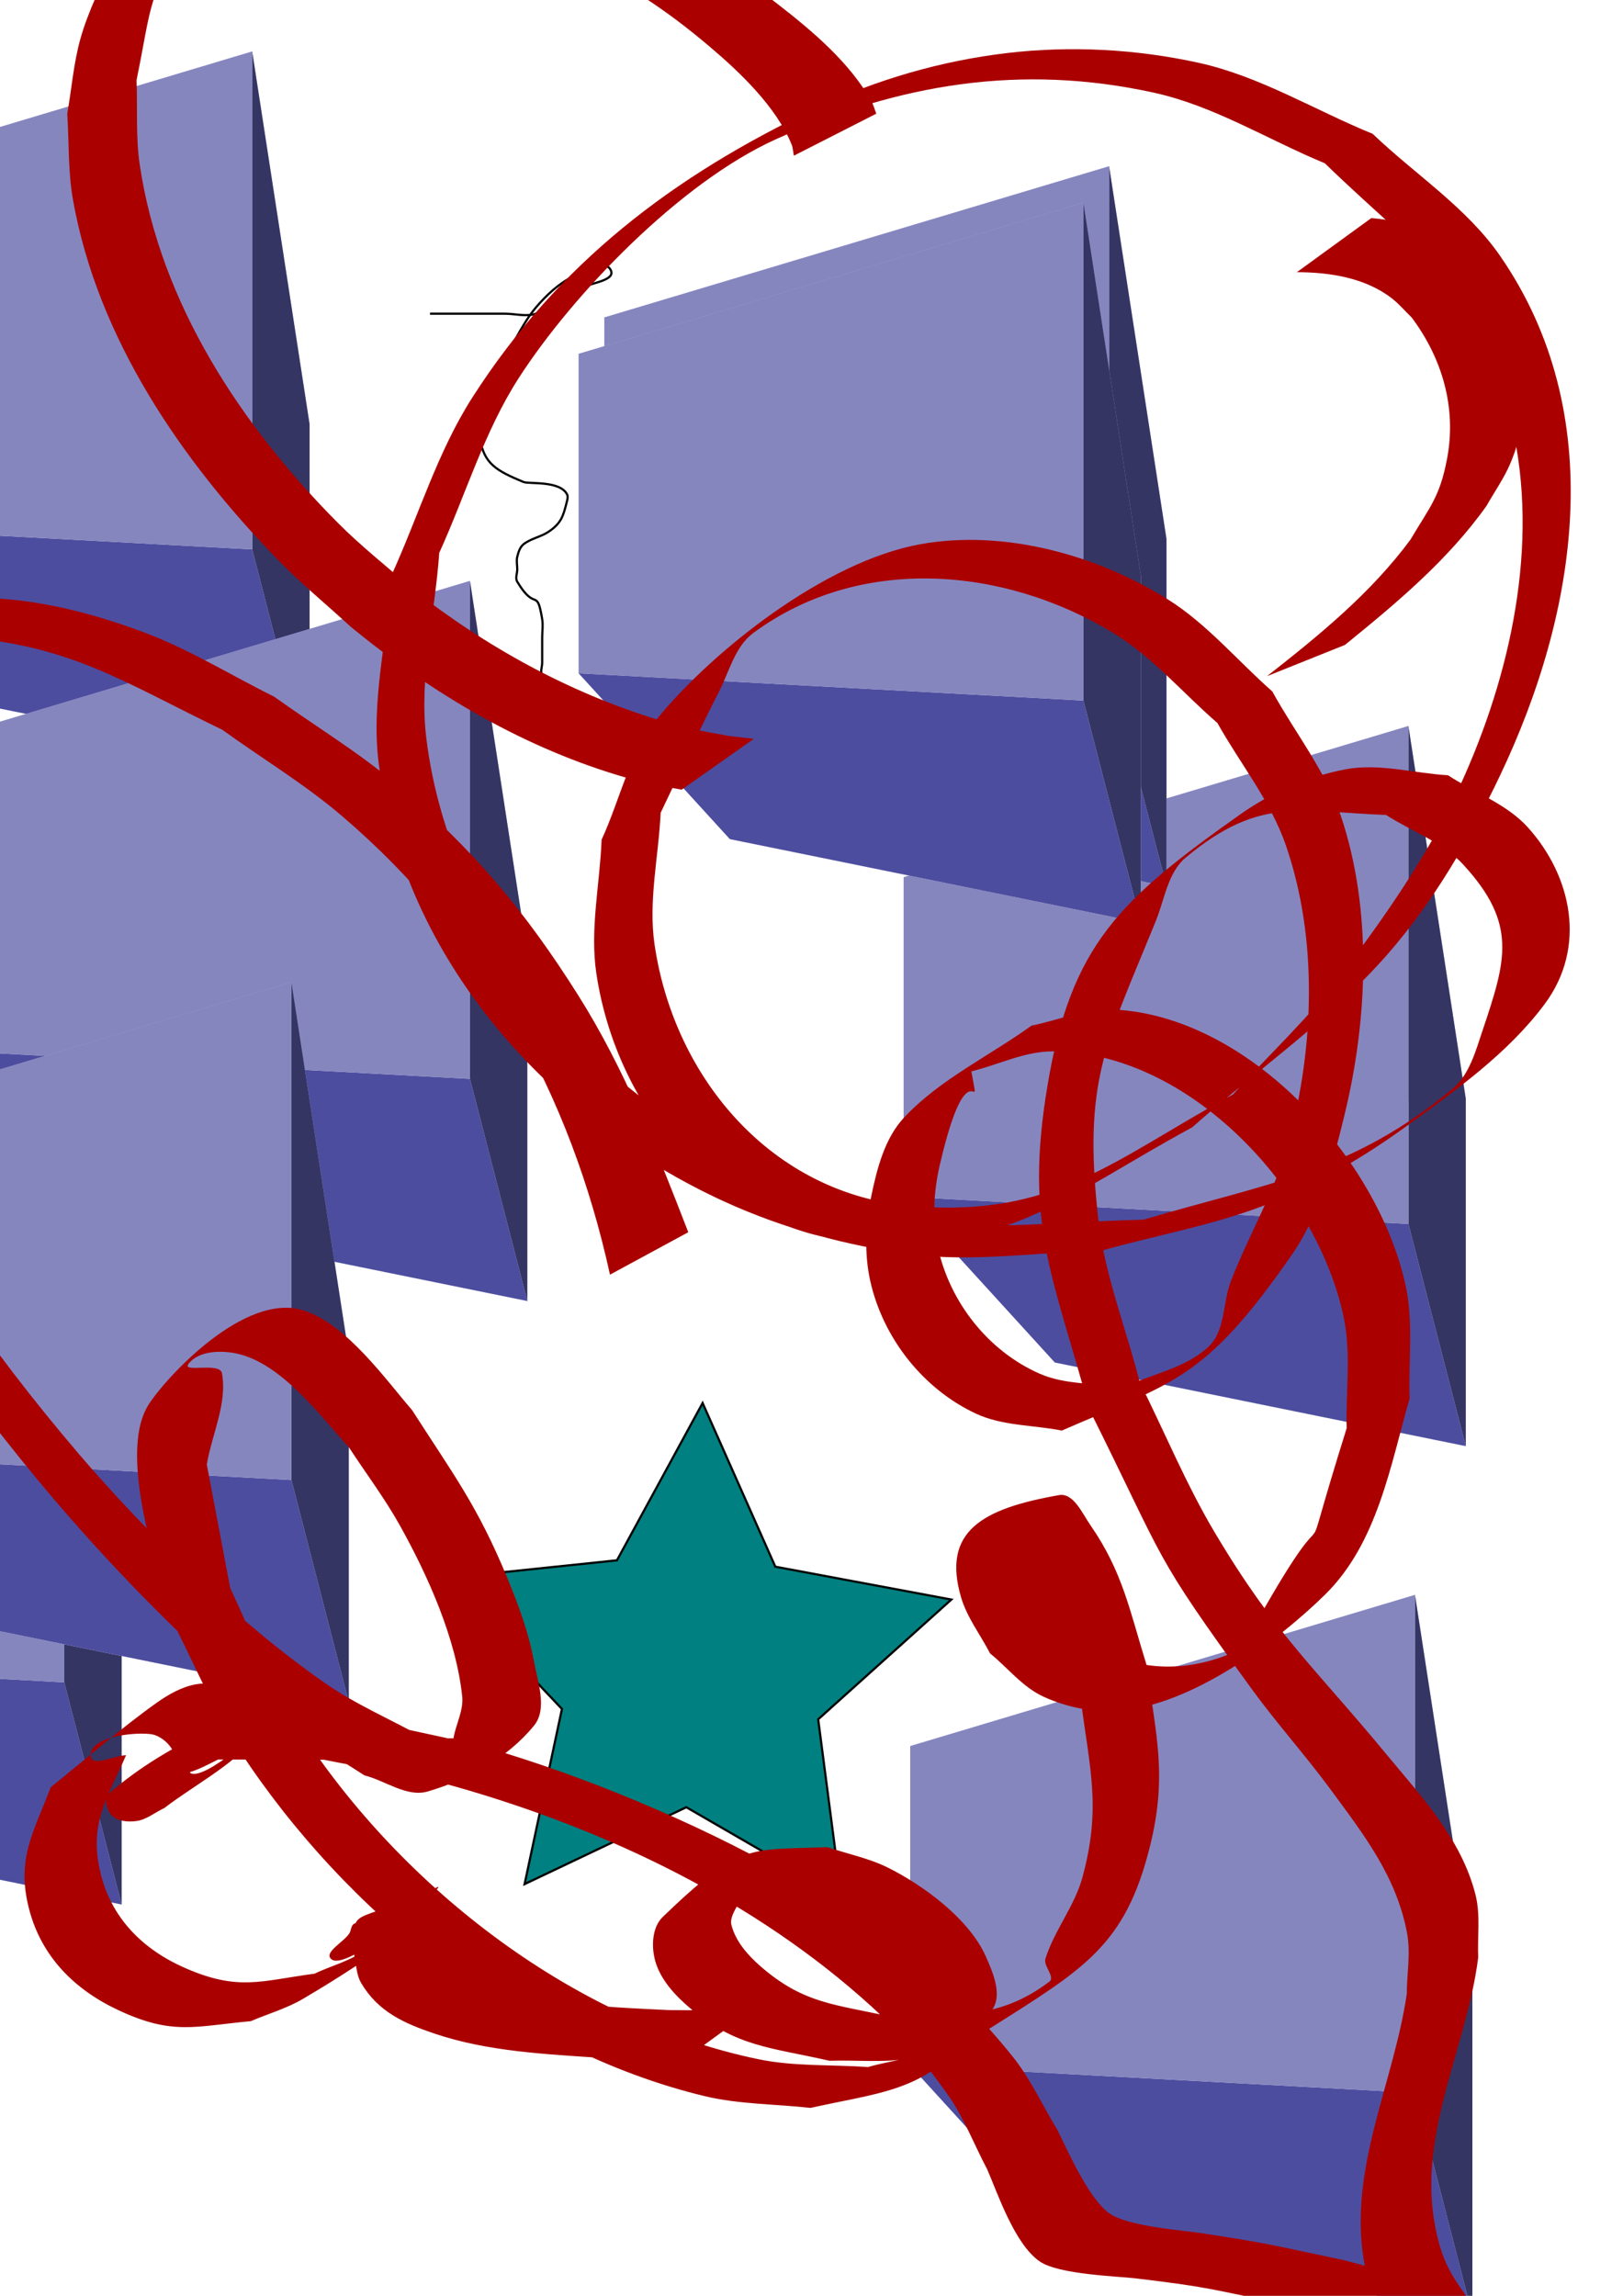 <?xml version="1.0" encoding="UTF-8" standalone="no"?>
<!-- Created with Inkscape (http://www.inkscape.org/) -->

<svg
   xmlns:dc="http://purl.org/dc/elements/1.1/"
   xmlns:cc="http://creativecommons.org/ns#"
   xmlns:rdf="http://www.w3.org/1999/02/22-rdf-syntax-ns#"
   xmlns:svg="http://www.w3.org/2000/svg"
   xmlns="http://www.w3.org/2000/svg"
   xmlns:xlink="http://www.w3.org/1999/xlink"
   xmlns:sodipodi="http://sodipodi.sourceforge.net/DTD/sodipodi-0.dtd"
   xmlns:inkscape="http://www.inkscape.org/namespaces/inkscape"
   width="210mm"
   height="297mm"
   viewBox="0 0 744.094 1052.362"
   id="svg2"
   version="1.1"
   inkscape:version="0.91 r13725"
   sodipodi:docname="drawing.svg">
  <defs
     id="defs4">
    <inkscape:perspective
       sodipodi:type="inkscape:persp3d"
       inkscape:vp_x="0 : 526.1811 : 1"
       inkscape:vp_y="0 : 1000 : 0"
       inkscape:vp_z="732.66592 : 154.75252 : 1"
       inkscape:persp3d-origin="372.04724 : 350.7874 : 1"
       id="perspective3355" />
  </defs>
  <sodipodi:namedview
     id="base"
     pagecolor="#ffffff"
     bordercolor="#666666"
     borderopacity="1.0"
     inkscape:pageopacity="0.0"
     inkscape:pageshadow="2"
     inkscape:zoom="0.35"
     inkscape:cx="375"
     inkscape:cy="520"
     inkscape:document-units="px"
     inkscape:current-layer="layer1"
     showgrid="false"
     inkscape:window-width="1242"
     inkscape:window-height="755"
     inkscape:window-x="38"
     inkscape:window-y="0"
     inkscape:window-maximized="1" />
  <g
     inkscape:label="Layer 1"
     inkscape:groupmode="layer"
     id="layer1">
    <g
       id="g3357"
       style="fill:none;fill-rule:evenodd;stroke:none;stroke-width:1px;stroke-linecap:butt;stroke-linejoin:round;stroke-opacity:1">
      <path
         d="m 672.026,662.884 -188.409,-38.326 0,-114.549 188.409,-6.301 z"
         style="fill:#e9e9ff;fill-rule:evenodd;stroke:none;stroke-width:1px;stroke-linecap:butt;stroke-linejoin:round;stroke-opacity:1"
         id="path3373" />
      <path
         d="m 414.286,548.545 0,-146.438 69.331,107.901 0,114.549 z"
         style="fill:#d7d7ff;fill-rule:evenodd;stroke:none;stroke-width:1px;stroke-linecap:butt;stroke-linejoin:round;stroke-opacity:1"
         id="path3375" />
      <path
         d="m 645.714,332.797 -231.429,69.31 69.331,107.901 188.409,-6.301 z"
         style="fill:#afafde;fill-rule:evenodd;stroke:none;stroke-width:1px;stroke-linecap:butt;stroke-linejoin:round;stroke-opacity:1"
         id="path3377" />
      <path
         d="m 645.714,561.038 -231.429,-12.493 69.331,76.013 188.409,38.326 z"
         style="fill:#4d4d9f;fill-rule:evenodd;stroke:none;stroke-width:1px;stroke-linecap:butt;stroke-linejoin:round;stroke-opacity:1"
         id="path3379" />
      <path
         d="m 645.714,561.038 0,-228.241 26.311,170.911 0,159.176 z"
         style="fill:#353564;fill-rule:evenodd;stroke:none;stroke-width:1px;stroke-linecap:butt;stroke-linejoin:round;stroke-opacity:1"
         id="path3381" />
      <path
         d="m 645.714,561.038 -231.429,-12.493 0,-146.438 231.429,-69.31 z"
         style="fill:#8686bf;fill-rule:evenodd;stroke:none;stroke-width:1px;stroke-linecap:butt;stroke-linejoin:round;stroke-opacity:1"
         id="path3383" />
    </g>
    <use
       id="use3385"
       xlink:href="#g3357"
       x="0"
       y="0"
       width="100%"
       height="100%"
       transform="translate(-137.225,-256.587)" />
    <use
       id="use3387"
       xlink:href="#g3357"
       x="0"
       y="0"
       width="100%"
       height="100%"
       transform="translate(-148.998,-239.913)" />
    <use
       id="use3389"
       xlink:href="#g3357"
       x="0"
       y="0"
       width="100%"
       height="100%"
       transform="translate(-530.084,-309.206)" />
    <use
       id="use3391"
       xlink:href="#g3357"
       x="0"
       y="0"
       width="100%"
       height="100%"
       transform="translate(-430.257,-66.512)" />
    <use
       id="use3393"
       xlink:href="#g3357"
       x="0"
       y="0"
       width="100%"
       height="100%"
       transform="translate(3.016,398.274)"
       style="fill:#aa0000" />
    <use
       id="use3395"
       xlink:href="#g3357"
       x="0"
       y="0"
       width="100%"
       height="100%"
       transform="translate(-616.243,210.119)" />
    <use
       id="use3397"
       xlink:href="#g3357"
       x="0"
       y="0"
       width="100%"
       height="100%"
       transform="translate(-512.105,117.378)" />
    <path
       sodipodi:type="star"
       style="fill:#008080;fill-rule:evenodd;stroke:#000000;stroke-width:1px;stroke-linecap:butt;stroke-linejoin:miter;stroke-opacity:1"
       id="path3399"
       sodipodi:sides="5"
       sodipodi:cx="317.14285"
       sodipodi:cy="766.64795"
       sodipodi:r1="123.6189"
       sodipodi:r2="61.809448"
       sodipodi:arg1="0.98279372"
       sodipodi:arg2="1.6111123"
       inkscape:flatsided="false"
       inkscape:rounded="0"
       inkscape:randomized="0"
       d="m 385.714,869.505 -71.063,-41.098 -74.142,35.241 17.127,-80.285 -56.427,-59.623 81.648,-8.521 39.268,-72.09 33.334,75.019 80.696,15.069 -61.046,54.885 z"
       inkscape:transform-center-x="-1.539665"
       inkscape:transform-center-y="-10.330654" />
    <path
       style="fill:none;fill-rule:evenodd;stroke:#000000;stroke-width:1px;stroke-linecap:butt;stroke-linejoin:miter;stroke-opacity:1"
       d="m 197.143,143.791 c 21.333,0 12.952,0 34.286,0 4.762,0 9.768,1.506 14.286,0 7.284,-2.428 13.368,-7.56 20,-11.429 4.797,-2.798 16.769,-3.604 14.286,-8.571 -2.591,-5.182 -11.961,0.266 -17.143,2.857 -6.653,3.327 -12.338,8.607 -17.143,14.286 -5.804,6.859 -9.427,15.299 -14.286,22.857 C 217.887,184.856 220,173.649 220,192.362 c 0,2.857 -0.47,5.753 0,8.571 1.941,11.646 7.393,14.747 20,20 2.499,1.041 16.76,-0.765 20,5.714 0.426,0.852 0.231,1.933 0,2.857 -1.719,6.877 -2.507,10.243 -8.571,14.286 -3.544,2.363 -8.103,3.054 -11.429,5.714 -1.663,1.33 -2.341,3.648 -2.857,5.714 -0.462,1.848 0,3.81 0,5.714 0,1.905 -0.98,4.081 0,5.714 8.507,14.178 8.929,2.147 11.429,17.143 0.47,2.818 0,5.714 0,8.571 0,3.81 0,7.619 0,11.429 0,1.905 -0.98,4.081 0,5.714 2.079,3.465 5.985,5.467 8.571,8.571 2.198,2.638 2.92,6.576 5.714,8.571 4.173,2.981 9.599,3.631 14.286,5.714 45.081,20.036 -16.771,-6.957 20,11.429 0.852,0.426 2.184,-0.673 2.857,0 0.673,0.673 0,1.905 0,2.857 0,0.952 0,1.905 0,2.857"
       id="path3401"
       inkscape:connector-curvature="0" />
    <path
       style="fill:#aa0000"
       id="path3403"
       d="m 628.718,99.96 c 15.208,1.526 31.24,4.703 43.286,14.864 3.452,2.912 6.243,6.528 9.364,9.792 2.747,4.453 5.95,8.654 8.24,13.358 11.299,23.206 12.961,50.565 2.792,74.541 -2.876,6.781 -7.21,12.848 -10.815,19.271 -17.758,25.009 -41.345,44.65 -64.957,63.824 0,0 -35.722,14.33 -35.722,14.33 l 0,0 c 23.864,-18.714 47.593,-38.019 65.76,-62.603 9.035,-15.261 13.417,-19.521 16.753,-36.969 4.473,-23.392 -2.181,-46.088 -16.209,-64.833 -3.051,-2.941 -5.798,-6.235 -9.153,-8.824 -12.237,-9.446 -28.483,-11.906 -43.481,-11.946 0,0 34.141,-24.805 34.141,-24.805 z"
       inkscape:connector-curvature="0" />
    <path
       style="fill:#aa0000"
       id="path3405"
       d="M 363.959,71.369 C 363.606,69.636 363.569,67.807 362.899,66.17 355.834,48.928 339.231,33.132 325.526,21.515 303.891,3.177 291.86,-3.288 267.708,-18.683 c -27.776,-15.871 -56.548,-30.263 -86.644,-41.238 -12.698,-4.631 -27.746,-9.449 -41.451,-10.557 -5.927,-0.479 -11.888,0.319 -17.832,0.478 -6.024,2.17 -11.682,6.099 -18.072,6.51 -5.179,0.333 16.06,-11.128 14.252,-6.264 -3.06,8.228 -13.201,11.685 -18.786,18.458 C 93.007,-43.817 87.552,-35.702 82.878,-27.209 67.346,1.014 69.161,4.779 62.606,36.726 c 0.494,12.972 -0.431,26.076 1.482,38.916 9.452,63.43 46.499,119.484 90.913,164.137 10.705,10.763 22.721,20.138 34.081,30.207 33.734,26.503 71.365,47.253 112.391,59.9 14.409,4.442 18.761,4.88 32.748,7.473 3.791,0.437 7.582,0.874 11.374,1.312 0,0 -33.065,23.3 -33.065,23.3 l 0,0 c -3.647,-0.646 -7.294,-1.292 -10.94,-1.938 -4.676,-1.137 -9.401,-2.089 -14.027,-3.412 C 240.737,343.228 198.456,318.137 160.934,287.433 149.721,277.127 137.911,267.435 127.295,256.514 83.156,211.106 44.666,154.979 33.434,91.462 31.148,78.536 31.697,65.267 30.829,52.169 32.882,40.557 33.748,28.671 36.988,17.333 43.391,-5.069 62.968,-41.753 82.534,-55.887 98.873,-67.691 116.402,-77.863 134.261,-87.21 c 5.887,-3.081 12.726,-3.827 19.089,-5.741 6.003,0.123 12.052,-0.386 18.009,0.368 13.354,1.69 28.231,7.157 40.47,12.14 29.494,12.007 57.631,27.151 85.3,42.815 24.041,14.978 37.539,22.489 59.73,39.741 15.653,12.169 32.584,26.464 42.538,44.068 1.047,1.852 1.571,3.953 2.357,5.93 0,0 -37.796,19.258 -37.796,19.258 z"
       inkscape:connector-curvature="0" />
    <path
       style="fill:#aa0000"
       id="path3407"
       d="M 279.662,584.288 C 261.616,501.889 221.84,429.795 157.172,374.366 139.904,359.566 120.277,347.765 101.829,334.464 57.238,312.999 33.574,296.343 -16.472,292.054 c -5.394,-0.462 -54.18,-4.664 -65.476,13.564 -32.601,52.604 -22.064,49.39 -19.197,115.428 9.891,27.89 17.159,56.855 29.672,83.671 26.569,56.936 66.782,113.916 107.445,161.548 30.999,36.312 73.208,77.55 113.123,105.293 14.036,9.756 29.918,16.545 44.877,24.817 10.63,1.347 22.651,-1.386 31.889,4.041 5.009,2.943 -13.688,9.805 -16.738,4.86 -4.829,-7.829 3.747,-18.305 2.801,-27.455 -2.763,-26.71 -15.749,-55.505 -28.5,-78.419 -6.985,-12.553 -15.693,-24.066 -23.539,-36.099 -12.471,-13.481 -30.49,-38.366 -51.354,-42.849 -7.368,-1.583 -17.575,-1.285 -22.106,4.736 -3.19,4.239 14.385,-0.958 15.335,4.262 2.533,13.919 -4.627,27.914 -6.94,41.871 3.584,18.918 7.168,37.836 10.753,56.755 9.767,20.301 17.332,41.816 29.301,60.902 46.311,73.846 126.508,137.095 212.895,154.946 16.407,3.39 33.422,2.387 50.134,3.58 12.384,-3.48 25.733,-4.517 37.151,-10.441 4.37,-2.267 -11.812,2.775 -14.72,-1.197 -4.277,-5.84 0.839,-14.961 -1.991,-21.623 -7.158,-16.849 -26.062,-31.136 -41.713,-38.604 -8.667,-4.135 -18.386,-5.553 -27.579,-8.33 -63.373,19.526 -11.909,-5.176 -9.638,-2.728 4.126,4.447 -5.561,11.848 -4.093,17.734 1.861,7.46 7.442,13.834 13.229,18.897 20.256,17.72 34.914,17.456 60.61,23.434 27.425,-1.417 48.281,1.71 71.935,-16.305 2.838,-2.161 -2.873,-7.15 -1.794,-10.551 4.126,-13 13.371,-24.077 16.961,-37.235 8.748,-32.066 3.308,-49.739 -0.765,-81.619 -7.49,-22.645 -11.507,-42.796 -26.927,-61.629 -4.122,-5.035 -18.135,-5.438 -15.773,-11.501 3.216,-8.256 16.188,-13.967 24.38,-10.59 6.109,2.518 -3.589,13.208 -2.304,19.69 1.761,8.886 7.415,16.532 11.122,24.798 7.691,6.215 14.026,14.653 23.072,18.646 21.691,9.575 44.942,6.187 65.123,-5.241 2.809,-1.591 0.284,-6.69 1.865,-9.504 41.278,-73.447 15.117,-5.075 41.341,-88.911 -0.443,-16.92 2.136,-34.192 -1.33,-50.759 -12.179,-58.206 -70.513,-121.894 -133.485,-121.998 -12.785,-0.021 -24.828,6.118 -37.243,9.176 4.47,24.829 -1.091,-14.744 -14.464,42.843 -2.836,12.214 -3.548,25.342 -0.93,37.605 5.368,25.141 23.038,47.765 46.777,58.146 11.864,5.188 25.555,4.197 38.333,6.295 13.14,-6.374 29.04,-8.849 39.42,-19.123 7.397,-7.321 6.074,-19.929 9.837,-29.632 8.403,-21.666 20.651,-41.971 26.64,-64.424 11.505,-43.127 13.366,-92.466 -1.411,-135.329 -6.982,-20.252 -20.926,-37.385 -31.389,-56.077 -15.875,-13.727 -29.703,-30.26 -47.624,-41.182 -49.921,-30.426 -116.137,-36.291 -165.175,-0.078 -8.464,6.251 -11.07,17.922 -15.889,27.276 -9.345,18.139 -17.716,36.764 -26.573,55.146 -0.936,20.093 -5.71,40.375 -2.809,60.28 8.932,61.285 53.917,114.877 118.588,120.047 64.877,5.186 91.642,-21.136 146.645,-51.244 16.767,-18.574 35.364,-35.647 50.3,-55.722 19.194,-25.798 37.934,-52.376 51.733,-81.42 23.61,-49.694 38.066,-109.407 26.88,-164.774 C 680.417,131.401 654.857,120.877 607.388,74.843 581.326,64.071 556.743,48.593 529.203,42.525 468.259,29.097 411.939,38.375 355.651,63.864 311.529,83.844 262.614,134.906 237.939,173.109 c -15.96,24.71 -24.373,53.546 -36.56,80.318 -1.963,28.429 -9.426,57.01 -5.89,85.286 11.129,88.994 76.763,163.269 156.497,199.253 71.473,32.256 96.981,23.138 172.298,21.106 56.86,-16.849 95.099,-21.385 141.598,-59.936 7.773,-6.444 10.661,-17.354 13.874,-26.926 10.765,-32.069 16.076,-48.76 -8.919,-75.909 -9.487,-10.305 -23.562,-15.153 -35.343,-22.73 -39.124,-1.434 -57.815,-8.904 -91.889,19.53 -8.213,6.853 -9.653,19.118 -13.684,29.026 -22.92,56.333 -33.497,73.042 -26.415,136.47 2.863,25.637 12.695,50.005 19.043,75.008 11.46,22.957 21.261,46.82 34.379,68.872 27.913,46.923 45.572,61.553 78.901,101.899 16.159,19.561 34.224,38.661 40.655,64.206 2.341,9.299 0.815,19.16 1.222,28.74 -5.175,40.866 -27.535,80.01 -19.933,122.138 3.749,20.773 9.97,26.274 21.27,42.526 -27.418,17.764 28.008,6.388 21.154,10.158 -11.817,6.499 -23.844,14.294 -37.245,15.798 -5.652,0.634 -8.76,-7.381 -13.769,-10.074 -22.706,-12.209 -36.344,-14.577 -61.681,-21.981 -34.227,-6.917 -33.527,-7.522 -66.769,-11.518 -7.971,-0.958 -35.305,-1.733 -44.034,-7.742 -11.631,-8.008 -19.418,-31.56 -24.106,-42.242 -6.071,-11.475 -10.692,-23.844 -18.213,-34.425 -10.28,-14.464 -21.727,-28.299 -34.855,-40.238 -53.382,-48.545 -121.356,-81 -190.242,-100.639 -19.905,-5.675 -40.555,-8.306 -60.832,-12.459 -16.389,-0.037 -32.777,-0.073 -49.166,-0.11 -10.629,2.824 -20.918,7.685 -31.887,8.471 -6.809,0.488 12.247,-6.849 19.037,-7.551 1.852,-0.191 -0.583,4.813 1.162,5.465 4.844,1.808 17.298,-8.2 18.839,-9.225 -8.857,3.217 -17.152,9.955 -26.57,9.65 -3.509,-0.113 1.109,-7.381 -0.456,-10.524 -1.69,-3.394 -4.944,-6.297 -8.531,-7.525 -4.882,-1.671 -29.842,-0.281 -29.282,9.594 0.306,5.392 10.8,-0.207 16.2,-0.311 -8.538,19.771 -17.168,30.964 -11.753,53.821 4.947,20.881 19.498,35.235 38.658,43.653 24.507,10.767 34.661,5.997 59.548,2.66 7.951,-3.877 17.166,-5.841 23.853,-11.631 4.271,-3.698 -11.898,8.669 -16.194,5 -3.647,-3.114 5.63,-7.771 8.231,-11.8 0.904,-1.401 0.758,-3.743 2.263,-4.46 12.134,-5.784 24.263,-12.967 37.612,-14.548 3.42,-0.405 -0.872,6.832 -1.308,10.247 0.717,4.175 0.193,8.768 2.151,12.524 6.251,11.991 18.081,17.081 30.19,21.174 24.281,8.206 50.245,8.941 75.539,10.192 26.879,0.112 13.985,0.265 38.683,-0.362 0,0 -31.629,23.035 -31.629,23.035 l 0,0 c -24.032,-0.071 -11.48,0.136 -37.653,-0.717 -25.575,-1.767 -52.114,-2.88 -76.665,-11.14 -14.089,-4.74 -25.972,-10.045 -33.767,-23.265 -2.299,-3.899 -2.165,-8.79 -3.247,-13.185 -0.107,-23.408 -2.902,-11.964 38.182,-30.708 2.042,-0.932 -2.748,3.552 -4.037,5.389 -3.065,4.372 -4.844,9.911 -9.022,13.237 -15.231,12.125 -31.729,22.648 -48.491,32.548 -7.482,4.419 -15.981,6.832 -23.971,10.248 -25.695,2.352 -35.817,6.611 -60.74,-5.064 -20.022,-9.379 -35.247,-24.466 -40.917,-46.397 -5.982,-23.138 2.193,-35.276 9.961,-55.809 16.181,-12.889 31.677,-26.687 48.542,-38.666 5.349,-3.799 11.336,-7.212 17.781,-8.441 5.096,-0.972 10.731,-0.113 15.42,2.106 3.995,1.891 18.261,15.57 11.543,23.079 -11.532,12.89 -27.486,21.001 -41.228,31.501 -4.258,1.985 -8.121,5.311 -12.775,5.954 -3.853,0.533 -8.648,0.162 -11.372,-2.615 -2.376,-2.423 -3.681,-7.895 -1.119,-10.119 13.691,-11.886 29.583,-21.371 46.072,-28.91 21.311,-9.743 56.767,-4.368 76.747,-3.423 19.714,4.69 39.782,8.086 59.143,14.07 45.28,13.995 95.672,35.716 136.409,59.707 39.001,22.968 67.86,44.407 95.847,79.272 8.181,10.191 13.614,22.311 20.42,33.466 4.243,8.252 14.151,31.679 24.107,38.523 8.569,5.89 33.554,7.649 41.477,8.863 33.133,5.074 31.585,5.273 66.098,12.516 23.478,6.341 43.556,10.522 65.526,20.849 6.181,2.905 19.903,4.573 17.347,10.906 -5.378,13.322 -20.738,20.219 -32.959,27.772 -7,4.326 -17.22,-22.758 -20.045,-14.41 -11.118,-17.308 -17.365,-23.478 -20.989,-45.045 -7.062,-42.028 13.694,-81.399 19.679,-122.065 0.049,-9.317 1.848,-18.791 0.147,-27.951 -4.828,-25.994 -19.966,-45.374 -35.289,-66.167 -11.579,-15.712 -24.692,-30.259 -36.154,-46.057 -45.947,-63.328 -38.145,-55.414 -74.202,-127.788 -16.581,-61.695 -29.989,-84.272 -19.198,-148.607 10.823,-64.526 33.166,-85.163 88.272,-124.158 14.315,-10.13 31.127,-17.466 48.36,-20.719 15.407,-2.909 31.306,1.817 46.959,2.725 12.245,8 26.965,13.115 36.734,24 19.936,22.214 27.1,54.774 7.529,80.983 -16.928,22.669 -40.772,39.508 -63.662,56.137 -19.006,13.808 -39.593,25.828 -61.351,34.686 -25.163,10.243 -52.28,14.808 -78.419,22.212 -29.005,0.516 -58.251,5.319 -87.014,1.548 -29.402,-3.854 -58.643,-11.85 -85.613,-24.178 -80.223,-36.672 -147.196,-111.107 -158.454,-201.08 -3.581,-28.62 4.029,-57.546 6.043,-86.319 12.321,-27.075 20.906,-56.185 36.963,-81.226 39.35,-61.369 91.717,-101.376 157.693,-132.637 27.392,-12.979 57.278,-21.623 87.382,-25.171 29.176,-3.438 59.333,-1.835 88.019,4.5 27.995,6.183 53.082,21.682 79.623,32.523 19.452,18.617 43.029,33.714 58.356,55.851 50.304,72.653 35.602,163.618 0.01,238.364 -13.88,29.148 -30.359,57.656 -51.623,81.948 -26.244,29.979 -59.656,52.831 -89.484,79.246 -56.839,30.778 -85.495,58.295 -152.435,52.731 C 328.383,564.028 282.754,508.243 273.419,446.3 c -3.052,-20.253 1.596,-40.932 2.394,-61.398 8.613,-18.641 12.79,-40.068 25.839,-55.923 25.339,-30.787 76.629,-71.68 120.396,-79.536 38.392,-6.891 81.063,5.008 113.37,25.303 18.017,11.318 31.927,28.133 47.891,42.2 10.49,19.062 24.527,36.565 31.471,57.185 14.511,43.09 12.232,93.537 1.644,136.896 -5.436,22.262 -11.182,45.51 -24.268,64.323 -40.222,57.822 -54.032,58.013 -105.325,80.394 -13.088,-2.567 -27.165,-2.089 -39.264,-7.702 -24.358,-11.3 -42.719,-34.712 -48.564,-60.788 -2.835,-12.647 -2.194,-26.19 0.437,-38.881 2.654,-12.803 6.175,-26.66 15.127,-36.191 16.422,-17.484 38.922,-28.046 58.383,-42.069 12.473,-2.455 24.719,-7.943 37.418,-7.366 62.54,2.839 121.537,68.55 134.087,126.609 3.641,16.842 1.224,34.441 1.835,51.662 -8.773,30.276 -14.626,66.116 -38.683,89.827 -20.692,20.394 -61.627,51.882 -96.555,53.457 -11.136,0.502 -22.658,-1.964 -32.778,-6.64 -9.488,-4.385 -16.233,-13.172 -24.349,-19.758 -4.432,-8.567 -10.576,-16.447 -13.297,-25.701 -8.905,-30.281 9.674,-40.696 44.935,-46.869 6.585,-1.153 10.64,8.417 14.447,13.912 14.719,21.244 17.954,39.168 25.62,63.842 4.269,32.451 9.726,50.509 1.585,83.272 -11.361,45.716 -30.259,56.105 -73.523,83.521 -10.595,6.714 -22.866,10.924 -35.163,13.395 -12.501,2.511 -25.485,0.899 -38.228,1.349 -26.544,-6.112 -42.839,-6.201 -64.115,-24.286 -6.68,-5.679 -13.189,-12.712 -15.681,-21.118 -1.97,-6.644 -1.655,-15.715 3.338,-20.521 35.872,-34.534 39.764,-30.541 75.508,-32.001 9.259,3.137 19.027,5.053 27.778,9.412 15.993,7.968 37.046,23.285 44.791,40.572 3.373,7.529 7.77,17.892 2.934,24.576 -27.367,37.824 -46.002,36.643 -83.222,44.97 -16.25,-1.813 -32.857,-1.599 -48.75,-5.439 C 236.624,939.95 158.324,876.263 110.229,803.015 97.747,784.005 89.208,762.681 78.698,742.515 74.17,724.578 53.326,667.555 67.997,644.052 c 7.448,-11.932 43.984,-52.125 71.244,-43.363 19.819,6.37 37.731,31.921 49.669,45.661 18.95,29.524 30.05,43.962 43.598,76.773 5.1,12.35 9.848,25.024 12.242,38.169 1.772,9.727 6.342,21.984 0.112,29.661 -12.038,14.834 -30.37,24.835 -48.701,30.215 -9.603,2.818 -19.402,-4.921 -29.103,-7.382 -13.937,-9.118 -28.731,-17.044 -41.811,-27.353 C 87.886,756.987 46.368,713.598 16.726,677.703 -21.854,630.984 -64.811,570.349 -92.343,516.332 -105.813,489.904 -114.904,461.464 -126.185,434.03 c -3.747,-37.756 -19.364,-83.918 13.715,-116.625 53.205,-52.606 114.697,-51.592 179.023,-27.339 20.569,7.755 39.399,19.508 59.099,29.262 18.656,13.355 38.417,25.287 55.969,40.064 35.159,29.601 59.153,58.276 83.485,96.858 21.401,33.934 36.04,71.377 50.448,108.588 0,0 -35.891,19.449 -35.891,19.449 z"
       inkscape:connector-curvature="0" />
  </g>
</svg>
